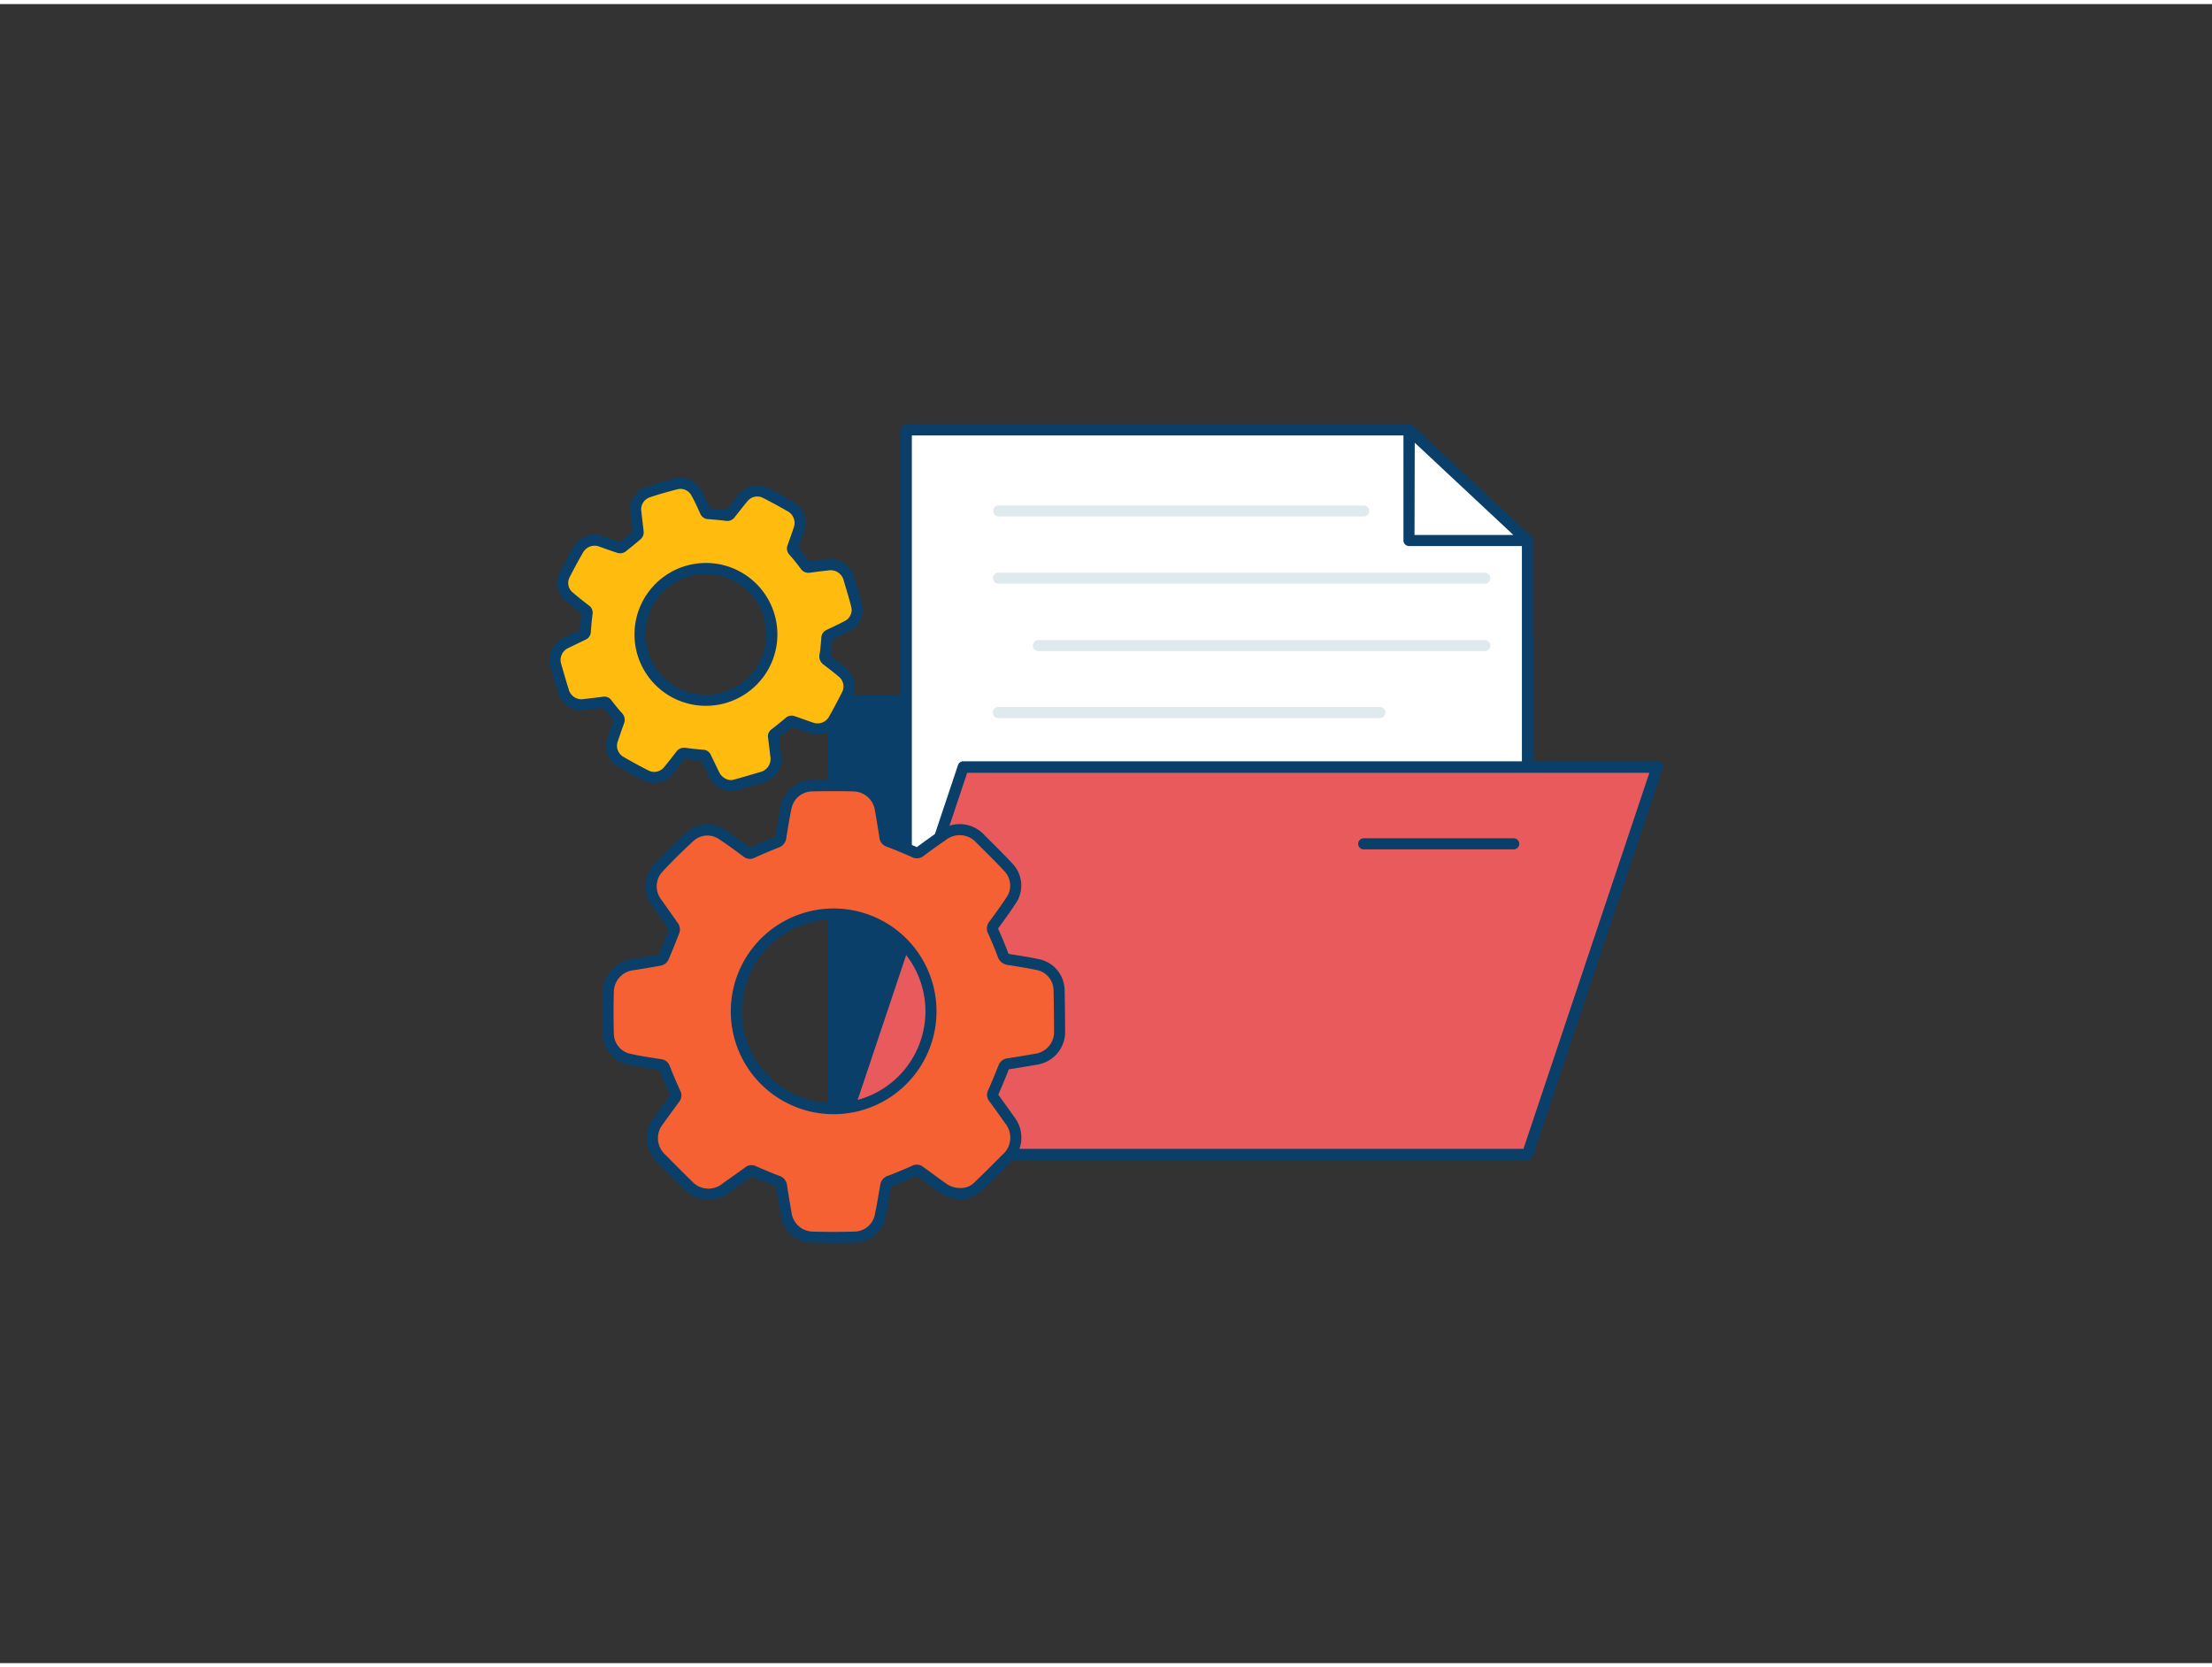 <svg xmlns="http://www.w3.org/2000/svg" viewBox="0 0 400 300" width="406" height="306" class="illustration styles_illustrationTablet__1DWOa"><rect x="0" y="0" width="400" height="300" fill="#333333" stroke="none"/><g id="_516_data_and_settings_outline" data-name="#516_data_and_settings_outline"><polygon points="236.28 126.04 236.28 115.49 276.2 115.49 276.2 126.04 276.2 142.47 276.2 208.03 150.74 208.03 150.74 126.04 236.28 126.04" fill="#093f68"></polygon><path d="M276.21,209H150.74a1,1,0,0,1-1-1V126a1,1,0,0,1,1-1h84.54v-9.55a1,1,0,0,1,1-1h39.93a1,1,0,0,1,1,1V208A1,1,0,0,1,276.21,209Zm-124.47-2H275.21V116.49H237.28V126a1,1,0,0,1-1,1H151.74Z" fill="#093f68"></path><polygon points="163.89 191.3 276.2 191.3 276.2 97.03 254.83 77.02 163.89 77.02 163.89 191.3" fill="#fff"></polygon><path d="M276.21,192.3H163.89a1,1,0,0,1-1-1V77a1,1,0,0,1,1-1h90.94a1,1,0,0,1,.68.27l21.38,20a1,1,0,0,1,.32.74V191.3A1,1,0,0,1,276.21,192.3Zm-111.32-2H275.21V97.46L254.44,78H164.89Z" fill="#093f68"></path><polygon points="150.74 208.03 276.2 208.03 299.65 137.95 174.18 137.95 150.74 208.03" fill="#E95A5C"></polygon><path d="M276.21,209H150.74a1,1,0,0,1-.81-.41,1,1,0,0,1-.14-.91l23.45-70.08a1,1,0,0,1,.94-.68H299.65a1,1,0,0,1,1,1.31l-23.45,70.09A1,1,0,0,1,276.21,209Zm-124.08-2H275.49L298.26,139H174.9Z" fill="#093f68"></path><path d="M273.73,152.85H246.6a1,1,0,0,1,0-2h27.13a1,1,0,0,1,0,2Z" fill="#093f68"></path><polygon points="254.83 77.02 254.79 97.03 276.2 97.03 254.83 77.02" fill="#fff"></polygon><path d="M276.21,98H254.79a1,1,0,0,1-.71-.3,1,1,0,0,1-.29-.71l0-20a1,1,0,0,1,.6-.92,1,1,0,0,1,1.08.19l21.38,20a1,1,0,0,1-.68,1.74Zm-20.42-2h17.88L255.83,79.32Z" fill="#093f68"></path><path d="M191.51,178.19a4.78,4.78,0,0,0-3.69-4.47c-1.78-.38-3.59-.67-5.4-.95a1.2,1.2,0,0,1-1.07-.89c-.53-1.43-1.13-2.85-1.76-4.25a.93.93,0,0,1,.1-1.08c1.09-1.49,2.19-3,3.19-4.53a4.73,4.73,0,0,0-.41-5.78c-1.65-1.81-3.42-3.52-5.15-5.25a5.05,5.05,0,0,0-6.9-.63c-1.36.94-2.7,1.89-4,2.87a.93.93,0,0,1-1.08.11c-1.53-.68-3.07-1.31-4.63-1.91a.92.92,0,0,1-.69-.84c-.26-1.65-.53-3.3-.82-4.94a5,5,0,0,0-4.78-4.28q-3.81-.09-7.62,0a4.83,4.83,0,0,0-4.62,3.78c-.41,1.84-.69,3.72-1,5.59a1,1,0,0,1-.7.83c-1.48.59-3,1.22-4.42,1.88a.86.86,0,0,1-1-.09c-1.47-1.08-2.94-2.17-4.46-3.18a4.75,4.75,0,0,0-5.84.38c-1.93,1.77-3.82,3.62-5.6,5.54a4.89,4.89,0,0,0-.33,6.5c1,1.43,2,2.83,3,4.26a1,1,0,0,1,.08.76q-.93,2.4-1.93,4.76a1,1,0,0,1-.6.5c-1.64.3-3.29.57-4.94.83a5,5,0,0,0-4.43,4.64c-.08,2.65-.08,5.31,0,8a4.76,4.76,0,0,0,3.67,4.42c1.89.43,3.81.72,5.72,1a.9.9,0,0,1,.79.66c.6,1.51,1.24,3,1.9,4.48a.81.81,0,0,1-.09,1c-1,1.37-2,2.73-3,4.13a5,5,0,0,0,.58,6.7c1.59,1.62,3.19,3.23,4.82,4.82a5,5,0,0,0,6.86.52c1.38-1,2.77-1.94,4.13-2.95a.8.8,0,0,1,.91-.07c1.41.61,2.82,1.22,4.26,1.75a1.08,1.08,0,0,1,.78,1c.25,1.62.52,3.25.81,4.87a4.94,4.94,0,0,0,4.56,4.28c2.67.09,5.35.08,8,0a4.8,4.8,0,0,0,4.44-3.73c.39-1.81.67-3.64,1-5.46a1.05,1.05,0,0,1,.76-.95c1.49-.57,3-1.19,4.44-1.84a.85.85,0,0,1,1,.1c1.37,1,2.75,2,4.13,3a5.28,5.28,0,0,0,3.33,1,4.3,4.3,0,0,0,3-1.21c1.75-1.65,3.44-3.37,5.15-5.07a5.08,5.08,0,0,0,.62-7q-1.41-2-2.87-4a.84.84,0,0,1-.1-1c.66-1.49,1.28-3,1.87-4.5a1,1,0,0,1,.86-.68c1.65-.25,3.3-.53,4.94-.81a5,5,0,0,0,4.33-4.73C191.59,183.4,191.58,180.79,191.51,178.19Zm-40.8,21.55a17.6,17.6,0,1,1,17.64-17.57A17.61,17.61,0,0,1,150.71,199.74Z" fill="#f56132" stroke="#093f68" stroke-linecap="round" stroke-linejoin="round" stroke-width="2"></path><g id="ahcQ9Z"><path d="M153.2,124.81a3.24,3.24,0,0,0-.76-3.85c-.93-.81-1.92-1.56-2.9-2.31a.8.8,0,0,1-.35-.88c.15-1,.25-2.06.33-3.1a.62.62,0,0,1,.4-.61c1.14-.54,2.28-1.06,3.37-1.66a3.22,3.22,0,0,0,1.63-3.58c-.4-1.61-.9-3.19-1.37-4.79a3.43,3.43,0,0,0-3.9-2.61c-1.11.12-2.22.26-3.33.41a.65.65,0,0,1-.68-.28q-1-1.35-2.13-2.64a.63.63,0,0,1-.15-.72c.38-1.07.76-2.14,1.12-3.21A3.39,3.39,0,0,0,143,90.89c-1.49-.86-3-1.68-4.54-2.47a3.28,3.28,0,0,0-4,.76c-.84,1-1.61,2-2.4,3a.65.65,0,0,1-.69.27c-1.07-.13-2.16-.23-3.24-.31a.61.61,0,0,1-.58-.38c-.52-1.13-1-2.25-1.62-3.34a3.24,3.24,0,0,0-3.6-1.67c-1.72.43-3.44.92-5.13,1.49A3.31,3.31,0,0,0,115,92c.12,1.17.28,2.34.4,3.51a.64.64,0,0,1-.19.48c-.88.75-1.78,1.49-2.69,2.21a.74.74,0,0,1-.52.1c-1.07-.35-2.14-.73-3.21-1.11a3.39,3.39,0,0,0-4.14,1.34c-.9,1.54-1.76,3.13-2.57,4.73a3.22,3.22,0,0,0,.75,3.82c1,.86,2,1.66,3.07,2.47a.6.6,0,0,1,.26.64c-.14,1.1-.24,2.19-.32,3.29a.56.56,0,0,1-.37.54c-1,.49-2.07,1-3.1,1.5a3.39,3.39,0,0,0-1.82,4.17c.42,1.48.85,3,1.31,4.43a3.39,3.39,0,0,0,3.91,2.53c1.14-.13,2.28-.26,3.42-.41a.52.52,0,0,1,.56.24c.64.82,1.28,1.64,2,2.42a.75.75,0,0,1,.15.85c-.39,1.05-.75,2.11-1.1,3.17a3.31,3.31,0,0,0,1.33,4q2.34,1.38,4.77,2.6a3.25,3.25,0,0,0,3.85-.78c.82-.95,1.57-1.95,2.34-2.94a.73.73,0,0,1,.76-.32c1.07.15,2.16.26,3.24.35a.56.56,0,0,1,.54.37c.49,1,1,2.06,1.5,3.09a3.57,3.57,0,0,0,1.65,1.68,2.92,2.92,0,0,0,2.16.24c1.57-.42,3.14-.89,4.7-1.35a3.44,3.44,0,0,0,2.64-4c-.12-1.11-.26-2.22-.4-3.33a.56.56,0,0,1,.25-.6c.87-.67,1.73-1.36,2.57-2.07a.63.63,0,0,1,.73-.13l3.2,1.12a3.39,3.39,0,0,0,4.11-1.42Q152,127.18,153.2,124.81Zm-31.26-.37a11.92,11.92,0,1,1,16.18-4.75A11.94,11.94,0,0,1,121.94,124.44Z" fill="#ffbc0e" stroke="#093f68" stroke-linecap="round" stroke-linejoin="round" stroke-width="2"></path></g><path d="M246.6,92.66h-66a1,1,0,0,1,0-2h66a1,1,0,0,1,0,2Z" fill="#dfeaef"></path><path d="M268.49,104.81H180.56a1,1,0,0,1,0-2h87.93a1,1,0,0,1,0,2Z" fill="#dfeaef"></path><path d="M268.49,117H187.78a1,1,0,0,1,0-2h80.71a1,1,0,0,1,0,2Z" fill="#dfeaef"></path><path d="M249.53,129.11h-69a1,1,0,0,1,0-2h69a1,1,0,0,1,0,2Z" fill="#dfeaef"></path></g></svg>